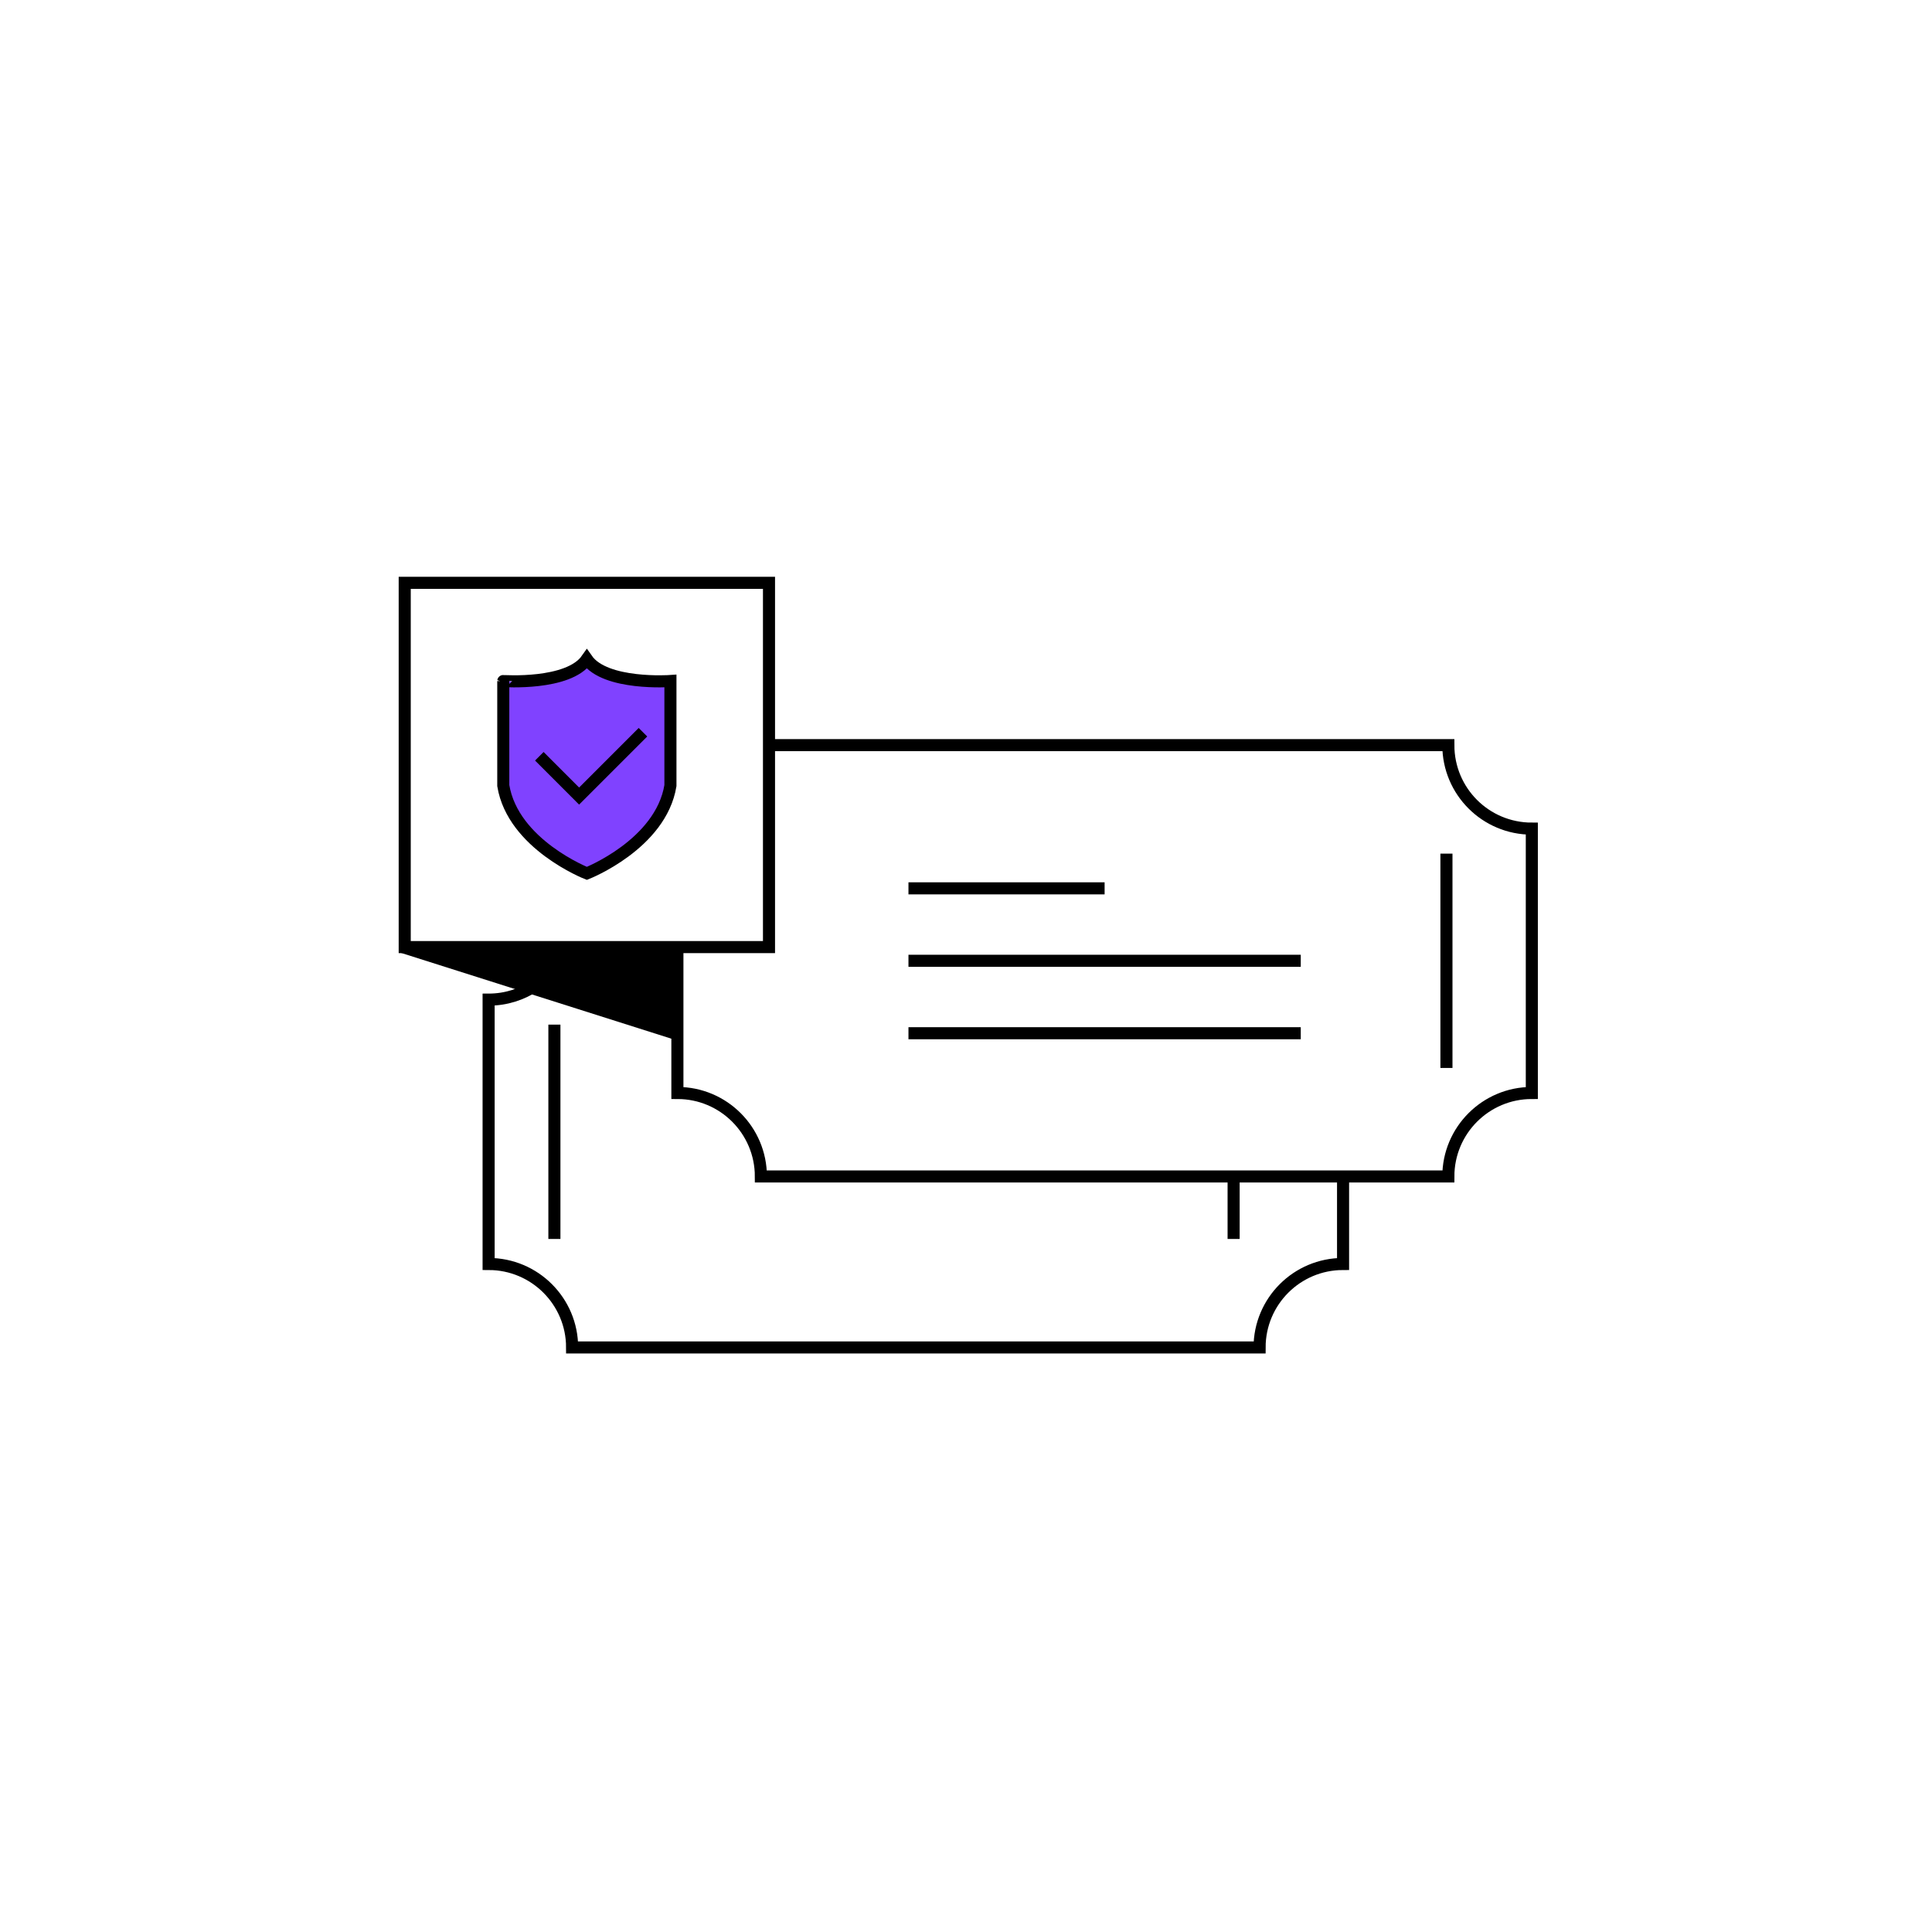<?xml version="1.0" encoding="utf-8"?>
<!-- Generator: Adobe Illustrator 16.0.0, SVG Export Plug-In . SVG Version: 6.00 Build 0)  -->
<!DOCTYPE svg PUBLIC "-//W3C//DTD SVG 1.1//EN" "http://www.w3.org/Graphics/SVG/1.1/DTD/svg11.dtd">
<svg version="1.1" id="Layer_1" xmlns="http://www.w3.org/2000/svg" xmlns:xlink="http://www.w3.org/1999/xlink" x="0px" y="0px"
	 width="160px" height="160px" viewBox="0 0 160 160" enable-background="new 0 0 160 160" xml:space="preserve">
<g>
	<line fill="none" stroke="#000000" stroke-miterlimit="10" x1="45.913" y1="84.855" x2="45.913" y2="102.605"/>
	<line fill="none" stroke="#000000" stroke-miterlimit="10" x1="102.163" y1="97.43" x2="102.163" y2="102.605"/>
	<path fill="none" stroke="#000000" stroke-miterlimit="10" d="M111.227,97.43v7.248c-3.824,0-6.914,3.098-6.914,6.913H47.38
		c0-3.815-3.092-6.913-6.915-6.913V82.785c2.867,0,5.323-1.738,6.372-4.22"/>
	<path fill="none" stroke="#000000" stroke-miterlimit="10" d="M63.685,61.71h56.26c0,3.824,3.092,6.914,6.914,6.914v21.892
		c-3.822,0-6.914,3.098-6.914,6.914H63.013c0-3.816-3.091-6.914-6.914-6.914V78.434"/>
	<g>
		<g>
			<rect x="75.235" y="79.069" width="32.488" height="1"/>
		</g>
		<g>
			<rect x="75.235" y="85.068" width="32.488" height="1"/>
		</g>
	</g>
	<g>
		<rect x="75.235" y="73.069" width="16.244" height="1"/>
	</g>
	<polygon points="55.725,86.059 33.142,78.893 55.725,78.434 	"/>
	<rect x="33.517" y="48.267" fill="none" stroke="#000000" stroke-miterlimit="10" width="30.168" height="30.167"/>
	<path fill="#8042FF" stroke="#000000" stroke-miterlimit="10" d="M48.601,54.591c1.53,2.19,6.921,1.809,6.921,1.809v8.66
		c-0.8,4.869-6.921,7.269-6.921,7.269S42.48,69.93,41.68,65.06V56.4C41.68,56.399,47.07,56.781,48.601,54.591z"/>
	<polyline fill="none" stroke="#000000" stroke-linecap="square" stroke-miterlimit="10" points="45.018,62.984 47.959,65.927 
		52.893,60.993 	"/>
	<line fill="none" stroke="#000000" stroke-miterlimit="10" x1="119.788" y1="70.694" x2="119.788" y2="88.443"/>
</g>
</svg>
